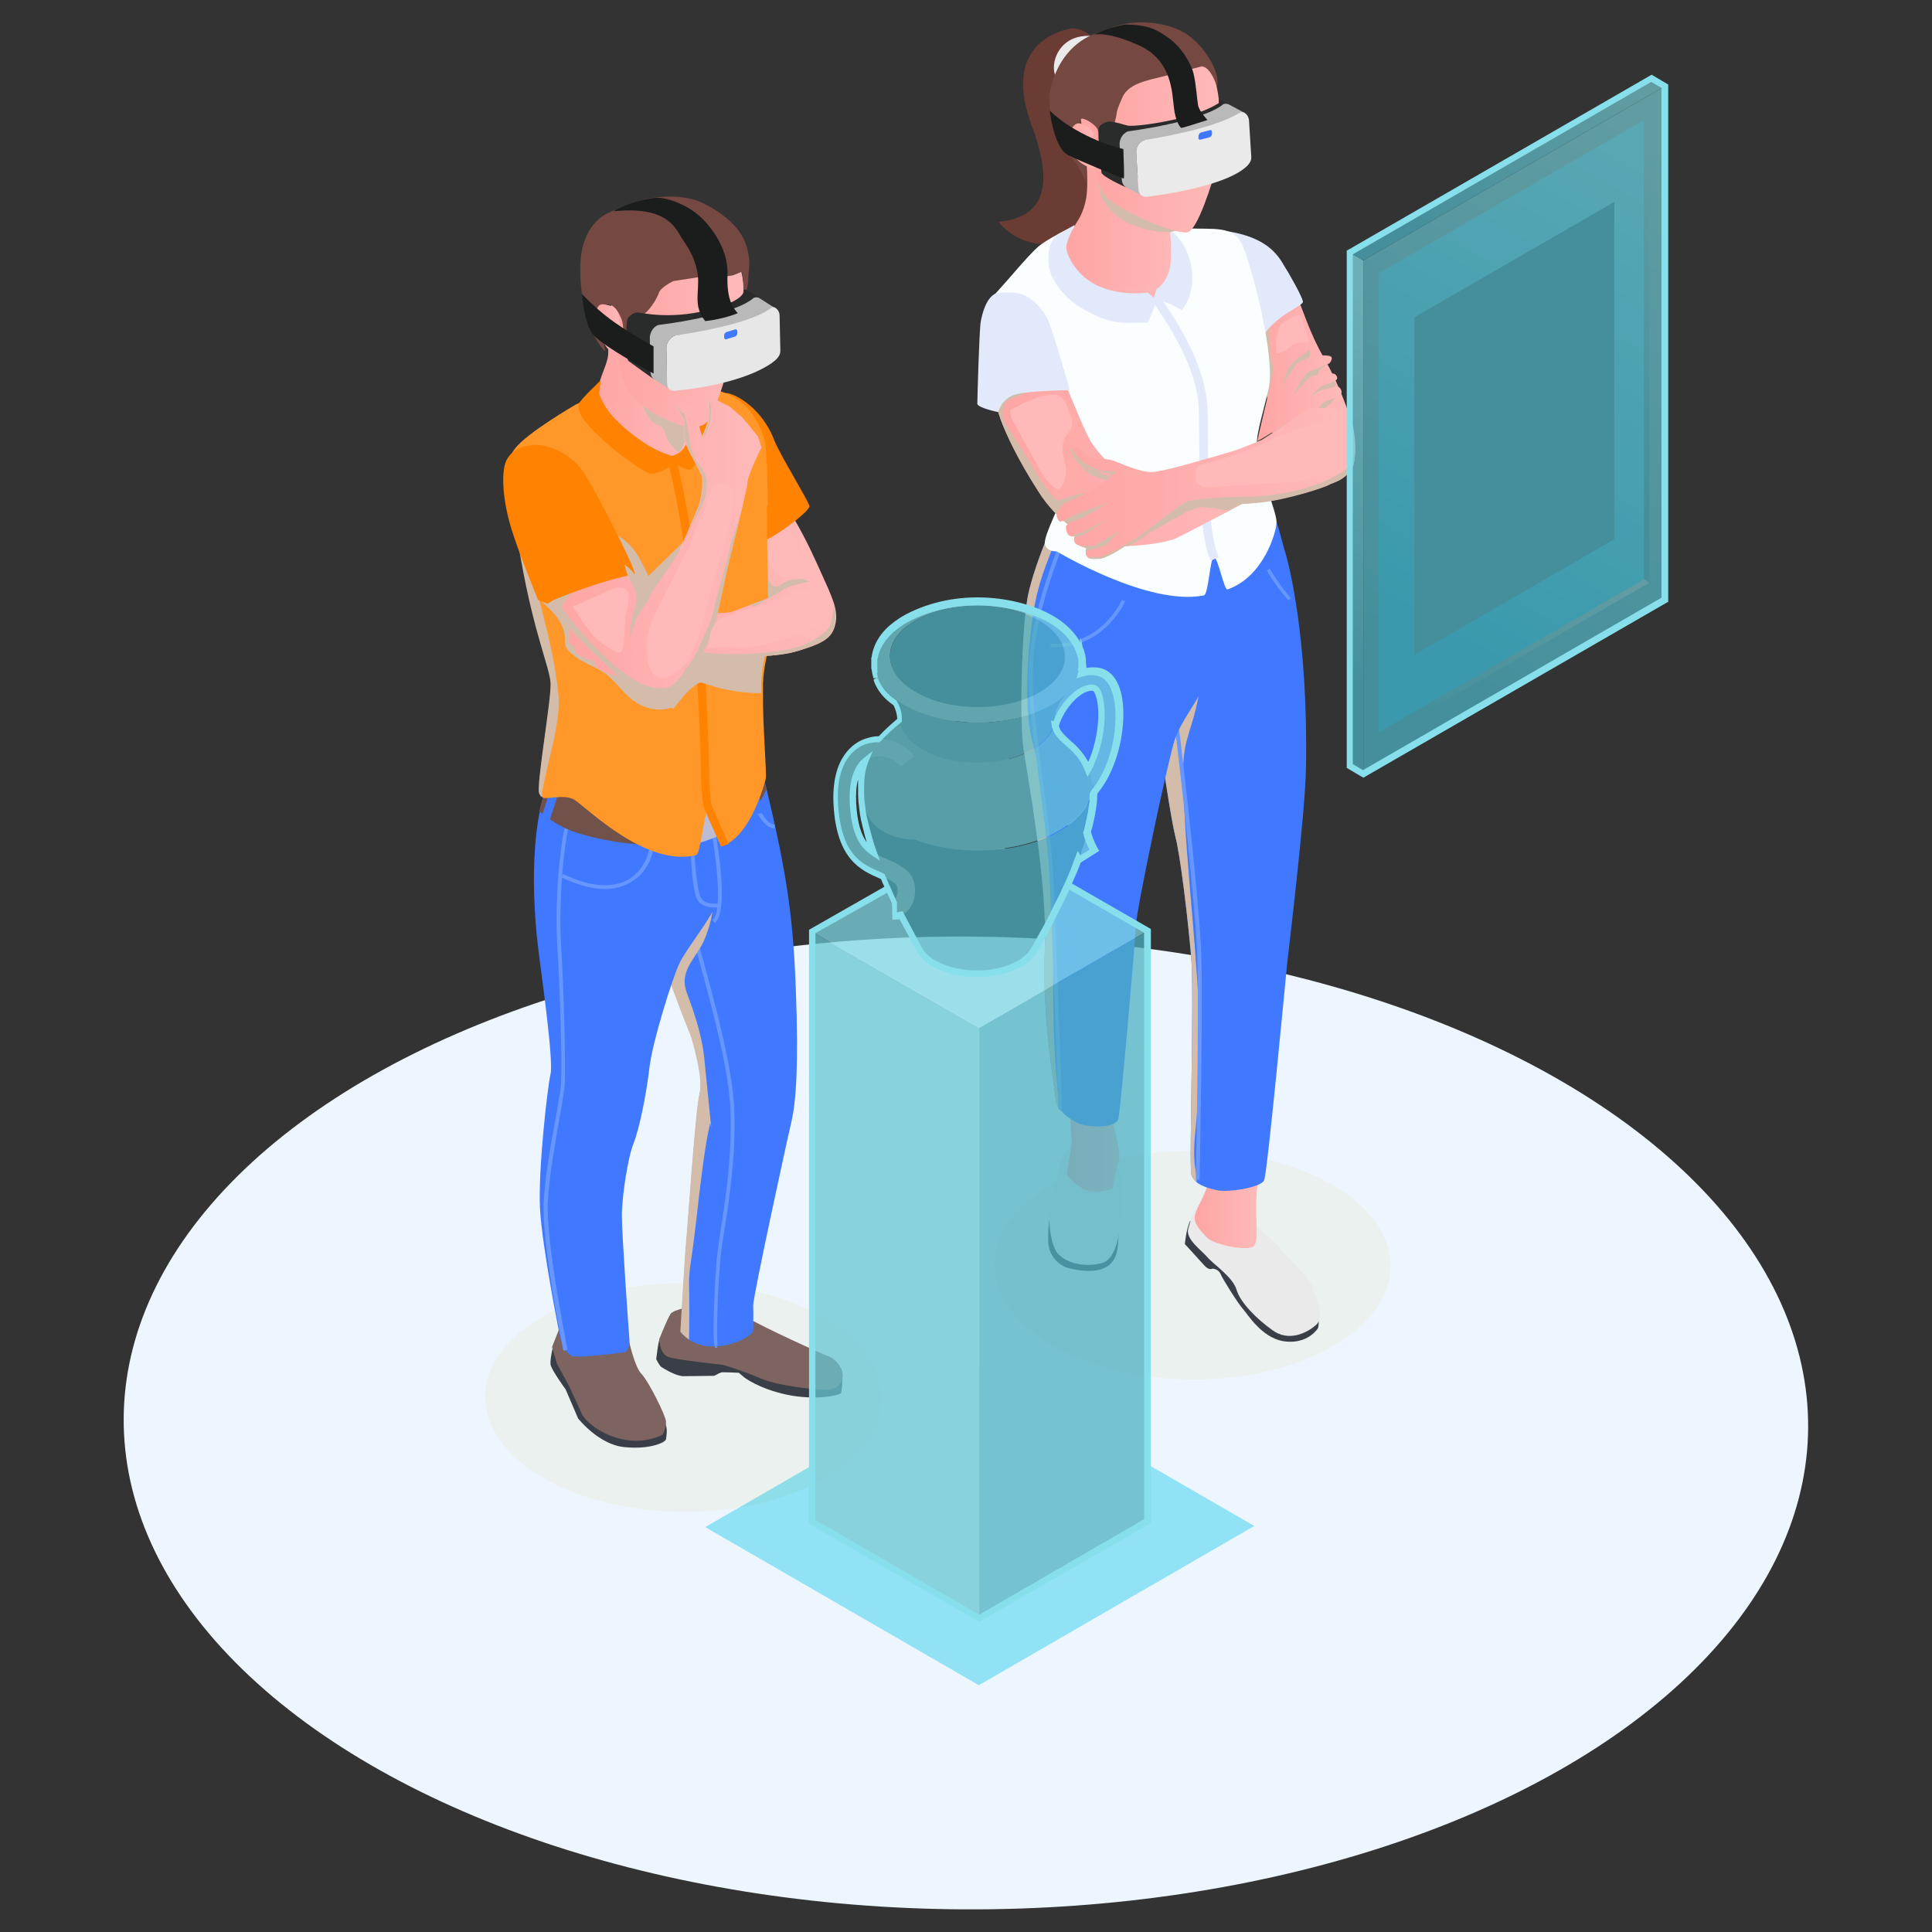 <?xml version="1.0" encoding="utf-8"?>
<!-- Generator: Adobe Illustrator 23.0.5, SVG Export Plug-In . SVG Version: 6.00 Build 0)  -->
<svg version="1.1" id="Layer_1" xmlns="http://www.w3.org/2000/svg" xmlns:xlink="http://www.w3.org/1999/xlink" x="0px" y="0px"
	 viewBox="0 0 512 512" style="enable-background:new 0 0 512 512;" xml:space="preserve">
<rect x="0" y="0" width="512" height="512" fill="#333333" stroke="none"/>
<style type="text/css">
	.st0{fill:#EDF6FF;}
	.st1{fill:#EAF1EE;}
	.st2{fill:#3A3F47;}
	.st3{fill:#FF8300;}
	.st4{fill:#7D6460;}
	.st5{fill:#4079FF;}
	.st6{fill:#6696FF;}
	.st7{fill:#D4BCAB;}
	.st8{fill:#70524B;}
	.st9{fill:#BDBCD3;}
	.st10{fill:#FF9729;}
	.st11{fill:url(#SVGID_1_);}
	.st12{fill:url(#SVGID_2_);}
	.st13{fill:#754942;}
	.st14{fill:url(#SVGID_3_);}
	.st15{fill:url(#SVGID_4_);}
	.st16{fill:url(#SVGID_5_);}
	.st17{fill:#FEB9B8;}
	.st18{fill:#6B3C34;}
	.st19{fill:#EAEAEA;}
	.st20{fill:url(#SVGID_6_);}
	.st21{fill:#E1E9FA;}
	.st22{fill:url(#SVGID_7_);}
	.st23{fill:url(#SVGID_8_);}
	.st24{fill:#FAFEFF;}
	.st25{fill:url(#SVGID_9_);}
	.st26{fill:url(#SVGID_10_);}
	.st27{fill:url(#SVGID_11_);}
	.st28{fill:url(#SVGID_12_);}
	.st29{fill:url(#SVGID_13_);}
	.st30{fill:url(#SVGID_14_);}
	.st31{fill:url(#SVGID_15_);}
	.st32{fill:#2A2B2B;}
	.st33{fill:#B9B9B9;}
	.st34{fill:#E7E7E7;}
	.st35{fill:#1B1C1C;}
	.st36{opacity:0.74;}
	.st37{fill:url(#SVGID_16_);}
	.st38{fill:url(#SVGID_17_);}
	.st39{fill:url(#SVGID_18_);}
	.st40{fill:url(#SVGID_19_);}
	.st41{fill:url(#SVGID_20_);}
	.st42{fill:url(#SVGID_21_);}
	.st43{fill:#4BB0C1;}
	.st44{opacity:0.53;fill:url(#SVGID_22_);enable-background:new    ;}
	.st45{fill:#65C5D2;}
	.st46{fill:#7DD7E2;}
	.st47{fill:#71CEDA;}
	.st48{fill:#64C4D1;}
	.st49{fill:url(#SVGID_23_);}
	.st50{fill:url(#SVGID_24_);}
	.st51{fill:#59BBCA;}
	.st52{fill:#86DFEB;}
</style>
<g>
	<g>
		<g>
			
				<ellipse transform="matrix(5.422520e-03 -1 1 5.422520e-03 -122.51 631.053)" class="st0" cx="256" cy="377.1" rx="128.9" ry="223.2"/>
		</g>
	</g>
	<g>
		
			<ellipse transform="matrix(5.420648e-03 -1 1 5.420648e-03 -190.202 549.44)" class="st1" cx="181.1" cy="370.3" rx="30.3" ry="52.5"/>
		
			<ellipse transform="matrix(5.420648e-03 -1 1 5.420648e-03 -20.908 649.459)" class="st1" cx="316" cy="335.2" rx="30.3" ry="52.5"/>
		<g>
			<path class="st2" d="M219.8,360.9c2.6,2.1,3.3,0.7,3.4,3.3c0.1,2.6-0.1,4.1-0.3,4.9c-0.2,0.7-6.9,2.1-14.4,0.5
				s-11.3-4.6-11.3-4.6l-1.4-1.2c0,0-4.1-0.2-4.6-0.1s-1.9,0.9-1.9,0.9s-6.2,0.1-8.2,0.1s-5.3-2.1-5.8-2.4s-1.4-2.1-1.4-2.1
				s0.5-4.5,0.9-5.3c0.4-0.9,7.1-3.3,7.1-3.3L219.8,360.9z"/>
			<path class="st2" d="M170.7,368.3c4,4.8,5.4,8.2,5.8,9.5c0.4,1.4,0.1,2.8,0,3.6c-0.1,0.8-4.1,2.8-11,2.1
				c-6.8-0.6-12.3-7.6-12.3-7.6l-3.3-7.7c0,0-3.8-5.2-4-6.6s0.8-5.4,0.8-5.4l2-4.2L170.7,368.3z"/>
			<path class="st3" d="M192.9,104.2c4.4,1.1,9.9,6,12.3,12.5c1.2,3.3,9.1,16.1,9.3,17.4c0.3,1.3-9.7,8.8-12.9,9.4
				c-3.3,0.6-24-40.6-24-40.6L192.9,104.2z"/>
			<path class="st4" d="M197.5,348.9c4.8,2.9,20.1,9.8,22.4,10.7c2.3,1,3.6,3.8,3.4,5.1c-0.1,1.3-0.9,3.6-4.3,3.6
				c-3.4,0-13.1-1.1-17.4-3c-4.3-1.9-10-3.6-10-3.6s-12.3-1.3-14.5-2.1c-2.3-0.8-2.4-4.7-2.4-4.7s2-5.1,3-6.7s10-2.6,10-2.6
				L197.5,348.9z"/>
			<path class="st4" d="M166.7,355.4c0,0,1.5,6.9,3.3,8.7c1.8,1.8,6.4,11,6.5,12.6s-0.9,3.5-0.9,3.5s-4.6,2.6-10.8,1.2
				s-9.9-5.2-10.5-6.5s-3.5-7.6-3.5-7.6l-3.2-5.9l-1.3-4.4l2.1-5.4l12.3,0.4L166.7,355.4z"/>
			<path class="st5" d="M173.3,245.4c0.2,2,1.4,6,2.9,10.4c2.9,8.6,7,18.7,7,18.7s3.4,10.8,2.3,15c-1.1,4.2-3.3,37.1-3.6,39.8
				c-0.3,2.7-1.5,23.7-1.5,23.7s0.7,1,2.3,2.1c1.3,0.8,3.1,1.6,5.5,1.7c5.4,0.4,11.4-2.8,11.4-4.3s0.1-4.4,0-6.5s9-44,10.2-49
				c1.1-5,1.9-14.1,1.1-35c-0.8-20.9-2.7-32.3-9.2-58.9l-7.4-4c0,0-21.3,5.9-23,8.2C169.5,209.4,172.6,239.4,173.3,245.4z"/>
			<g>
				<path class="st6" d="M189.6,357.2c-1.2-0.5,0.1-20.6,0.3-23.2c0.2-1.9,0.6-4.5,1-7.5c1.3-8.3,3.1-19.8,2.7-31.9
					c-0.4-11-4.6-26.4-8.3-40c-1.9-6.8-3.6-13.2-4.7-18.5l1-0.2c1.1,5.2,2.9,11.6,4.7,18.4c3.7,13.6,7.9,29,8.3,40.2
					c0.4,12.2-1.4,23.7-2.7,32c-0.5,3-0.9,5.5-1,7.5c-0.8,8.3-1.1,21.5-0.7,22.5l-0.4,0.2l0.4,0.4L189.6,357.2z"/>
			</g>
			<path class="st7" d="M181.8,329.2c-0.3,2.7-1.5,23.7-1.5,23.7s0.7,1,2.3,2.1c0.1-5,0.1-10,0-15c0-3.8,0.9-7.8,1.3-11.6
				c0.5-4,1-8,1.4-11.9c0.8-6.3,1.5-12.7,2.9-18.9l0.3,1.4c-0.6-6-1.2-12-1.8-18c-0.5-5.5-2.1-10.8-4-16c-0.7-1.9-1.5-3.8-1.2-5.8
				c0.5-3.7,3.4-6.3,4.9-9.6c1.8-4,2.9-8.3,2.5-12.7c-0.2-1.7-0.8-2.5-2.2-3c-0.4-0.2-4.5-2-4.5-2c-3.4,5.2-5.3,11.5-5.2,17.9
				c0,1.8,0.2,3.7-0.5,5.4c-0.1,0.3-0.2,0.5-0.4,0.8c2.9,8.6,7,18.7,7,18.7s3.4,10.8,2.3,15C184.3,293.6,182.1,326.6,181.8,329.2z"
				/>
			<path class="st5" d="M188.7,209.8c0,9.2,2.1,27.2,0.6,30.8s-7.4,10.9-9.2,14.6s-7.2,20.8-8,27.8s-2.7,16.3-4.2,20
				s-3.1,14.1-3.1,19.2s1.8,30.3,2,32.7c0.2,2.4-1,3.4-1,3.4s-12.3,1.8-14.3,1s-3.1-5.1-3.1-5.1s-4.8-23.8-5.3-34.1s2-32,2.8-35.5
				s-2.2-24.8-3.2-32.7c-1-7.9-3.3-32.1,3.4-46.8C152.7,190.4,188.7,209.8,188.7,209.8z"/>
			<g>
				<path class="st6" d="M189.4,244.6l-0.6-0.8c2.9-2.1,0.8-17.5-0.2-23.2l1-0.2C190,222.6,193.3,241.7,189.4,244.6z"/>
			</g>
			<g>
				<path class="st6" d="M189.3,240.5c-1.5,0-3.8-0.4-4.7-2.5c-1-2.5-1.3-7.5-1.7-13.4c-0.1-1.3-0.2-2.6-0.3-4l1-0.1
					c0.1,1.4,0.2,2.7,0.3,4c0.4,5.8,0.8,10.8,1.7,13.1c1,2.5,5,1.8,5.1,1.8l0.2,1C190.7,240.4,190.1,240.5,189.3,240.5z"/>
			</g>
			<g>
				<path class="st6" d="M160.3,235.6c-3,0-6.8-0.8-11.5-3.1l0.4-0.9c7,3.4,13,3.9,17.3,1.5c4.1-2.4,5.5-6.8,5.7-9.1l1,0.1
					c-0.2,3.3-2.2,7.6-6.2,9.8C165.4,234.8,163.2,235.6,160.3,235.6z"/>
			</g>
			<g>
				<path class="st6" d="M149.3,358c-0.2-1.2-5.9-29.1-5.2-39.7c0.4-7,2-15.8,3.2-22.2c0.6-3.6,1.1-6.4,1.3-8
					c0.5-4.7-0.2-26.5-0.9-37.3c-0.7-11.4,0.5-27.2,2.7-34.6l0.9,0.3c-2.1,7.2-3.3,23.2-2.6,34.2c0.7,10.8,1.3,32.7,0.9,37.4
					c-0.2,1.7-0.7,4.5-1.3,8c-1.1,6.4-2.7,15.1-3.1,22.1c-0.7,10.5,5.2,39.2,5.2,39.5L149.3,358z"/>
			</g>
			<g>
				<path class="st6" d="M205.2,219.5c-2.8,0-5.2-5-5.7-6.8l0.9-0.3c0.6,1.9,2.8,6.1,4.8,6.1h0.1l0.1,1
					C205.4,219.5,205.3,219.5,205.2,219.5z"/>
			</g>
			<path class="st8" d="M203.1,209.2c-1.7,3.9-5.5,10.6-18.1,13.7c-12.7,3.1-30.9-1-36-3.8s-6.1-4.2-6.1-4.2l2.3-8
				c0,0,13.5,10.7,34,9.7c12.6-2.2,18.9-8.5,18.9-8.5l3.5-5L203.1,209.2z"/>
			<g>
				
					<rect x="140.9" y="211.3" transform="matrix(0.305 -0.952 0.952 0.305 -100.8 286.813)" class="st5" width="10.5" height="2.3"/>
			</g>
			<g>
				
					<rect x="170.5" y="219.3" transform="matrix(0.102 -0.995 0.995 0.102 -61.262 373.016)" class="st5" width="11.2" height="2.3"/>
			</g>
			<g>
				
					<rect x="198.7" y="205.7" transform="matrix(0.985 -0.175 0.175 0.985 -33.751 38.177)" class="st5" width="2.3" height="10"/>
			</g>
			<path class="st9" d="M192.1,210.7c0,1,0.9,7.9,0.5,9.3c-0.4,1.4-9,4.1-10,4s-1-8.4-0.7-9.1C182.2,214.2,192.1,210.7,192.1,210.7z
				"/>
			<path class="st10" d="M135,128.9c0.5,4.5,1.8,10.8,3.4,19.9c3.2,18.9,7.3,27.9,7.6,32.1c0.3,4.2-3.9,27.4-3,29.4
				c0.2,0.4,0.4,0.7,0.6,0.9c0.8,1,5.9-1,8.7,0.8c3.4,2.2,19,17.9,32.2,14.6c1.2-0.3,2.3-12.7,3.4-13c1.7-0.6,3.2,10.9,4.5,10.2
				c6.7-3.3,10-15.5,10.5-17.2c0.4-1.3-0.8-14-0.7-22.8c0-1,0-1.9,0-2.7c0.2-4.7,1.1-6.6,1.3-9.7c0.2-2.6,0.3-5.3,0.3-8.1
				c0.1-6.7-0.2-13.4-0.3-17.2c-0.1-5.4,0.2-27-1-29.9c-1.1-3-3.3-10.6-13.3-13c-3.3-0.8-9.9,1.9-14.5,1.2
				c-4.6-0.7-16.6-0.1-22.1,2.8c0,0-13.3,7.7-16.2,11.8C134.6,121.2,134.4,124,135,128.9z"/>
			<g>
				<path class="st3" d="M191.1,224.4c-0.1-0.3-3.5-7.7-4.5-10.3c-0.6-1.6-0.7-5.2-0.9-11.7c-0.1-5.1-0.3-12.2-0.9-20.9
					c-1.5-25.1-4-44.2-7.6-58.4l2.2-0.6c3.6,14.3,6.1,33.6,7.6,58.9c0.5,8.7,0.7,15.8,0.9,21c0.1,5.7,0.3,9.7,0.7,11
					c1,2.5,4.4,10.1,4.5,10.2L191.1,224.4z"/>
			</g>
			<path class="st7" d="M145.9,180.9c0.3,4.2-3.9,27.4-3,29.4c0.2,0.4,0.4,0.7,0.6,0.9c1-7.8,5.2-19.1,4.5-26.9
				c-0.8-8.7-3-17.2-5.2-25.7c3.1,3.2,6.7,5.7,6.9,10.5c0,0.7,0,1.4,0.2,2c0.3,1,1.1,1.8,1.9,2.4c2.9,2.5,7,3.4,9.6,5.8
				c2.9,2.6,4.7,5.7,8.3,7.5c2.4,1.2,5.3,1.7,7.9,0.8c0.3-0.1,0.8,0.1,0.8,0.3c1.8-2.2,3.4-4.5,5.7-6.2c1.6-1.1,1.4-0.9,3.4-0.3
				c1.6,0.5,3.2,1,4.9,1.3c3.1,0.7,6.2,1,9.3,1c0-1,0-1.9,0-2.7c0.2-4.7,1.1-6.6,1.3-9.7c0.2-2.6,0.3-5.3,0.3-8.1
				c-1.6,2.8-4.3,4.9-7.4,5.5c-2.6,0.5-5.2,0.1-7.8-0.3c-1.2-0.2-2.3-0.4-3.5-0.8c0.7-0.7,1.4-1.5,2.1-2.3c1.3-1.5,2.5-3,3-4.8
				c0.6-2.1,0.3-4.3,0.4-6.4c0.1-2.9,0.9-5.7,1.1-8.6c0.4-4.8-0.8-9-2.1-13.5c-1.1,2.2-1.8,4.6-3.4,6.5c-1.7,2-3.4,3.9-5.3,5.8
				c-2.6,2.5-5.2,5.1-7.8,7.6c-0.3,0.3-0.5,0.5-0.8,0.7c-1.7-3.6-3.4-7.3-6.5-9.6c-1.6-1.2-3.4-1.9-5.2-2.7
				c-5.4-2.3-10.2-5.6-15.5-8.3c-2.1-1.1-6.7-3.8-9.9-3.4c0.5,4.5,1.8,10.8,3.4,19.9C141.5,167.7,145.6,176.8,145.9,180.9z"/>
			
				<linearGradient id="SVGID_1_" gradientUnits="userSpaceOnUse" x1="2816.513" y1="413.112" x2="2844.214" y2="413.112" gradientTransform="matrix(-1 0 0 -1 3001.073 512)">
				<stop  offset="4.947920e-02" style="stop-color:#FEB9B8"/>
				<stop  offset="0.992" style="stop-color:#FEA5A4"/>
			</linearGradient>
			<path class="st11" d="M156.9,105.7c0,0,1.3-2.3,2.2-5.1c0.9-2.8,2.2-5.2,2.1-7.5c-0.1-2.3,0.2-6.3,0.1-7.7
				c-0.1-1.4,1.5-13,6.7-8.8c5.1,4.2,11.9,12,11.9,12s6.6,8.4,4.4,14.6c-2.2,6.3-1.4,12.9-2.9,15.3s-0.5,4.9-8.1,2.8
				s-10.9-7.6-10.9-7.6L156.9,105.7z"/>
			<path class="st7" d="M170.8,108.6c0.6,1.5,1.5,3,2.9,3.8c0.7,0.4,1.6,0.5,2.1,1.2c0.4,0.5,0.5,1.2,0.6,1.8
				c0.4,1.6,1.7,2.9,2.9,4.1c0.1,0.1,0.3,0.3,0.5,0.3c0.3,0,0.5-0.3,0.7-0.6c1.7-3.3,2.7-6.9,3-10.6c0.1-1.1,0.1-2.2-0.3-3.2
				c-0.4-1-1.1-1.9-1.9-2.6c-2.7-2.5-6.7-3.6-10.3-2.9c-0.7,0.1-1.4,0.4-1.9,0.9C167.6,102.4,170.1,107,170.8,108.6z"/>
			<path class="st3" d="M153.9,109.9c2.9,5.5,15.6,14.7,18.1,15.5s6.5-2.6,6.5-2.6s3.5,1.9,4.5,1.6c0.9-0.3,3.4-5.2,4.1-6.7
				c0.7-1.5,0.7-6.5,0-9.2s-3.7-4.1-3.7-4.1s2,14.8-5.3,16.4c-7.1-1.8-14.7-9-16.6-11.5c-1.9-2.5-2.7-4.9-2.7-4.9l0.4-3.6
				c0,0-5.4,5.1-5.8,6.2C153,108.1,153.9,109.9,153.9,109.9z"/>
			
				<linearGradient id="SVGID_2_" gradientUnits="userSpaceOnUse" x1="2803.97" y1="423.358" x2="2837.789" y2="423.358" gradientTransform="matrix(-1 0 0 -1 3001.073 512)">
				<stop  offset="4.947920e-02" style="stop-color:#FEB9B8"/>
				<stop  offset="0.992" style="stop-color:#FEA5A4"/>
			</linearGradient>
			<path class="st12" d="M163.3,89.8c1,8.3,1.4,12,4.9,15.8s11.7,7.5,14.6,7.6c2.9,0.1,4.2-0.8,5-1.8s2.8-5.6,5.6-15.5
				s3.3-13.9,3.6-18.6s-1.9-9.2-2.1-9.9c-0.2-0.7-15.2-4-19.5-3.2s-10,5.1-10,5.1S162.9,86.2,163.3,89.8z"/>
			<path class="st13" d="M165.5,89.5l2.8,1.4c0,0,0.4-5.8,2.5-7.7c2.1-1.9,3.4-4.4,3.9-5.8c0.5-1.3,3.7-2.9,3.7-2.9l8.4-1.3
				c0,0,6,0.4,7.9-0.4s1.9-0.8,1.9-0.8s0.7,3.1,0.4,6.1c-0.3,2.9-0.3,3.2-0.3,3.2s1.7-5.5,1.6-7.4c-0.1-1.9,1.1-4.4-0.8-9.6
				c-1.9-5.1-7.8-9-12.2-10.9c-4.5-1.9-13.7-2.1-20.9,1.9c-8.5,1.9-10.4,9.5-10.6,14.7c-0.2,5.1,0.6,9.7,1.5,13.5s3.9,8.9,5.1,9.6
				c-0.6-4.5-1.9-8.5-1.9-8.5s0.8-4.3,2.9-3.9c2.1,0.3,3.5,4.1,3.6,4.9S165.5,89.5,165.5,89.5z"/>
			
				<linearGradient id="SVGID_3_" gradientUnits="userSpaceOnUse" x1="2836.662" y1="425.094" x2="2843.21" y2="425.094" gradientTransform="matrix(-1 0 0 -1 3001.073 512)">
				<stop  offset="4.947920e-02" style="stop-color:#FEB9B8"/>
				<stop  offset="0.992" style="stop-color:#FEA5A4"/>
			</linearGradient>
			<path class="st14" d="M162.1,93.1c-1-0.3-1.5-1.3-2-2.1c-0.7-0.9-1-2.2-1.4-3.3c-0.4-1.3-0.8-2.7-0.8-4.1c0-0.8,0.1-1.5,0.5-2.2
				c0.6-1,1.5-0.8,2.4-0.6c1,0.2,1.9,0.4,2.6,1.4c0.2,0.4,0.4,0.8,0.5,1.3c0.3,1.4,0.3,2.8,0.5,4.2c0.1,0.8,0.1,1.7,0,2.4
				C164.3,91.5,163.9,93.6,162.1,93.1z"/>
			
				<linearGradient id="SVGID_4_" gradientUnits="userSpaceOnUse" x1="1999.246" y1="486.4" x2="2070.204" y2="486.4" gradientTransform="matrix(-0.984 0.18 -0.18 -0.984 2273.51 269.295)">
				<stop  offset="4.947920e-02" style="stop-color:#FEB9B8"/>
				<stop  offset="0.992" style="stop-color:#FEA5A4"/>
			</linearGradient>
			<path class="st15" d="M150.8,170.3l1.4,1.1c0,0,0.4,1.7,1,2.1c0.6,0.5,4.4,1.8,4.4,1.8l0.3,1.5c0,0,2.7,1.6,4.1,2
				c1.4,0.4,3.1-0.2,5.3-0.4s6.3-2.4,8-2.6c0.3,0,0.8-0.1,1.5-0.3c2.8-0.6,8.2-1.8,13.9-1.6c7,0.2,15.3,0.3,20.8-1.4
				s8.7-2.9,9.7-6.4c0.6-2,0.5-3.7-0.1-5.9c-0.5-1.6-1.3-3.6-2.5-6.2c-2.3-5.1-4.7-10.7-8.4-16.9c-0.8-1.3-1.6-2.6-2.5-3.9l-6.4,2.9
				L199,144l1.5,7.4l3.3,7c0,0-2.3,0.9-4.7,1.8c-2.7,1-5.5,2.1-5.8,2.1s-3.6,0.3-6.8,0.4c-1.1,0-2.3,0.1-3.3,0.1
				c-1.1,0-2.1,0-2.7-0.1c-2.9-0.4-28.8-2.8-28.8-2.8l-0.8,5.8L150.8,170.3z"/>
			<path class="st7" d="M176.6,175.5c2.8-0.6,8.2-1.8,13.9-1.6c7,0.2,15.3,0.3,20.8-1.4s8.7-2.9,9.7-6.4c0.6-2,0.5-3.7-0.1-5.9
				c0,0.5-0.1,1-0.1,1.4c-0.2,1.5-0.3,3.1-1,4.4c-0.8,1.7-2.1,2.1-3.5,3.1c-0.9,0.7-1.9,1.2-2.9,1.6c-5.6,2.6-21.9,3.4-28.4,1.9
				c1.1-3.2,1.6-6.6,1.5-9.9c0-0.9-0.1-1.8-0.2-2.7c-1.1,0-1.8,1-2.4,1.9c-0.2,0.3-0.4,0.6-0.6,0.9c-1.6,2.4-3.3,4.8-4.9,7.3
				c-0.6,0.9-1.3,1.9-1.6,3C176.5,173.9,176.5,174.7,176.6,175.5z"/>
			
				<linearGradient id="SVGID_5_" gradientUnits="userSpaceOnUse" x1="2799.09" y1="367.038" x2="2856.573" y2="367.038" gradientTransform="matrix(-1 0 0 -1 3001.073 512)">
				<stop  offset="4.947920e-02" style="stop-color:#FEB9B8"/>
				<stop  offset="0.992" style="stop-color:#FEA5A4"/>
			</linearGradient>
			<path class="st16" d="M144.5,157.1c0,0,1.8,2.8,4.9,7.3c3.1,4.6,11.4,11.8,13.8,14.2c2.4,2.4,10.8,6.5,13.3,5.8
				c2.6-0.7,7-6,10.2-12.2c3.2-6.1,4.4-14.2,5.7-20c0.9-4,3.2-13,4.6-18.9c0-0.1,0-0.1,0-0.2c0.6-2.6,1.1-4.6,1.1-5.3
				c0.2-2.3,3.7-9.2,3.7-9.2l-0.9-2.9l-2.6-3.2l-1.7-2l-3.3-2.8l-4-2c0,0-1.5-0.5-1.6-0.1c0,0,0,0.1,0,0.2c-0.1,0.8,0,3.4,0,3.4
				l-0.1,2.5l-1.5,3.9l-0.3-0.9l0,0l-0.7-2.5c0,0-0.6-3.3-1.4-4.2c-0.8-0.9-3.1-1.8-3.1-1.8s-1.7,0.3-1.6,1c0,0.1,0,0.2,0.1,0.4
				c0.5,1.2,2.1,3.8,2.1,3.8v5c0,0,1.2,3,1.9,4.2s2.9,5.5,2.9,5.5s0.7,5-1.6,9.7c0,0-1.1,2.6-2.3,5.4c-0.8,1.8-1.6,3.7-2.3,5.1
				c-1.1,2.4-4.9,7.6-7,10.5c-0.9,1.2-1.6,2.1-1.6,2.1s-1.8-5.2-4-7.7c-0.4-0.4-1-0.9-1.8-1.5c-3.6-2.8-10.6-6.7-10.6-6.7l-2.5,3.4
				L144.5,157.1z"/>
			<path class="st7" d="M144.5,157.1c0,0,1.8,2.8,4.9,7.3c3.1,4.6,11.4,11.8,13.8,14.2c2.4,2.4,10.8,6.5,13.3,5.8
				c2.6-0.7,7-6,10.2-12.2c3.2-6.1,4.4-14.2,5.7-20c0.9-4,3.2-13,4.6-18.9c-0.5,1.7-0.9,3.3-1.4,5c-0.7,2.3-1.7,4.5-2.2,6.9
				c-0.9,3.9-1.9,7.8-3.1,11.7c-0.9,3.1-1.3,6.2-2.7,9.3c-1.6,3.4-2.8,7.1-5.1,10.1c-1.4,1.8-3.3,5.4-5.7,5.9
				c-3.9,0.9-7.9-1.3-11.2-3.7c-1.5-1.1-3-2.3-4.4-3.6c-4.3-3.8-7.9-8.3-11.5-12.7c-0.3-0.3-0.5-0.7-0.6-1.1
				c-0.2-0.8,0.3-1.5,0.8-2.1c2.3-2.7,5.4-4.4,8.6-6c-2-2.2-4-4.4-6-6.6L144.5,157.1z"/>
			<path class="st3" d="M139.7,118.2c5.1-1.5,12.4,2.7,15.2,7.3c2.8,4.5,13.6,25,13.3,26.7c-9.5,1.7-21.7,6.9-21.7,6.9l-1.4,0.9
				l-2.5-1c0,0-5.6-13.5-7.5-20.3s-2.5-14.6-0.5-17.4C136.6,118.4,139.7,118.2,139.7,118.2z"/>
			<path class="st17" d="M213.6,152.5c-0.8,1.7-4.6,0.7-6.2,0.3c-0.5-0.1-1-0.2-1.4-0.5s-0.7-0.8-1-1.3c-0.5-1-1.1-2.1-1.5-3.1
				c-0.3-0.7-0.6-1.5-0.5-2.3c0.1-1.2,1.1-2,1.9-2.8c0.9-0.8,1.8-1.6,3-1.9c0.3-0.1,0.7-0.1,0.9,0c1.2,0.7,1.9,4,2.5,5.2
				c0.9,1.7,2.6,3.8,2.5,5.8C213.7,152.1,213.6,152.3,213.6,152.5z"/>
			<path class="st17" d="M171.3,171.3c-0.2-4.8,2.6-9,4.6-13.2c2.1-4.3,4.3-8.6,6.5-12.7c1-1.9,1.4-4,2.3-5.9
				c0.8-1.9,1.8-3.7,2.4-5.6c0.5-1.6,0.8-3.3,1.9-4.6c2.4-2.7,5.5-0.3,5.3,2.7c-0.8,10.3-5.4,19.8-7.2,29.9c-0.8,4.4-3,9-4.5,13.2
				c0.1,0,0.1-0.2,0-0.2s-0.2,0.1-0.3,0.2c-1,1.6-2.6,2.7-4.2,3.6c-0.6,0.3-1.7,1.2-2.4,1.1C171.6,179.5,171.5,174.1,171.3,171.3z"
				/>
			<path class="st17" d="M166.1,161.7c-0.8,3.3-0.3,6.8-1.1,10.2c-0.1,0.4-0.3,0.9-0.7,1c-0.2,0.1-0.5,0-0.7-0.1c-2.7-1-5-2.9-6.9-5
				c-1.9-2.2-3.4-4.7-4.9-7.1c0.1,0.2,10.1-4.6,11.3-4.9C167.6,155,166.8,158.7,166.1,161.7z"/>
			<path class="st7" d="M171.4,159.7c0.6-1,1.1-2,1.5-3c-0.9,1.2-1.6,2.1-1.6,2.1s-1.8-5.2-4-7.7c-0.4-0.4-1-0.9-1.8-1.5
				c0.3,1.3,0.7,2.7,1.3,3.8c0.1,0.3,0.3,0.5,0.4,0.7c1.2,2.1,1.9,4,1.2,6.4c-0.9,2.7-1.4,5.5-1.6,8.3c1-1.8,1.4-4,2.3-5.8
				C169.9,161.8,170.7,160.8,171.4,159.7z"/>
			<path class="st7" d="M186.4,116c2-3,2.5-6.8,1.6-10.2c-0.1,0.8,0,3.4,0,3.4l-0.1,2.5l-1.5,3.9l-0.3-0.9
				C186.1,115.1,186.2,115.5,186.4,116z"/>
			<path class="st7" d="M179.3,107.5c0.5,1.2,2.1,3.8,2.1,3.8v5c0,0,1.2,3,1.9,4.2s2.9,5.5,2.9,5.5s0.7,5-1.6,9.7
				c0,0-1.1,2.6-2.3,5.4c0.9-1.8,1.9-3.6,2.9-5.3c1.4-2.6,2.3-5.4,2.1-8.3c-0.1-2-1.5-3.6-2.6-5.2c-1.2-2-1.7-3.7-2-6
				c-0.3-2.4-0.7-4.7-1.4-6.9c-0.1,0.1-0.3,0.1-0.4,0c-0.5-0.3-0.8-0.9-1.1-1.4C179.6,107.8,179.5,107.6,179.3,107.5z"/>
			<path class="st17" d="M187.4,172c0.1,0,0.8-3.4,0.8-3.8c0.3-1.5,0.9-2.6,2-3.7c0.7-0.7,1.6-0.9,2.6-1.3c3.3-1.4,6.9-1.9,10.3-3.2
				c1.6-0.6,3.1-1.2,4.6-1.9c2.5-1.2,4.1-2,7-1.5c3.1,0.6,5.8,2.6,4.2,6c-1.5,3.2-5.1,4.7-8.4,5.9c-3.3,1.1-6.7,2-10.1,2.8
				C196,172.1,191.6,170.9,187.4,172z"/>
			<path class="st7" d="M203.6,153.5c-1.1-2.2-5-9.1-2-11c2.4-1.5,4.7-3,7.1-4.5c0.4-0.3,0.9-0.6,1.4-0.8c-0.8-1.3-1.6-2.6-2.5-3.9
				l-6.4,2.9l-2.3,7.9l1.5,7.4l3.3,7c0,0-2.3,0.9-4.7,1.8c0.1,0.2,0.3,0.3,0.5,0.4c0.3,0.1,0.7-0.1,0.9-0.2c2.4-1.4,4.8-2.7,7.1-4.2
				c2-1.3,4.8-1.6,7.1-2.2c-2.1-1-4.7-0.8-6.8,0.3c-0.8,0.5-1.7,1.2-2.7,1C204.5,155.1,204,154.2,203.6,153.5z"/>
		</g>
		<g>
			<path class="st18" d="M295.4,25c3.9-6.7-6.2-18.6-11.9-17.4c-7.9,1.7-16.5,8.3-10.2,25.3c5.2,14,5.2,24.5-8.7,25.9
				c9.5,11.3,26.4,4.5,27.1-4.6c0.6-9-2.8-19.4-0.1-20.4C294.2,32.8,295.4,25,295.4,25z"/>
			<path class="st19" d="M280.8,21.3c-3.1-1.5-1.8-11.8,7.6-11.8S280.8,21.3,280.8,21.3z"/>
			<path class="st2" d="M315.4,323.5c-1.1,2.5-1.4,6.2-1.4,6.2s3.8,4.1,5.1,5.6c1.3,1.5,2.2,0.9,2.2,0.9s1.6,0,2.2,1.5
				c0.6,1.4,4.7,7.9,5.9,9.2c1.2,1.3,4.8,7.4,10.5,8.5c5.8,1,8.7-2.4,9.3-3.3c0.6-0.9,0.2-6-1.3-8.7c-1.5-2.8-1.5-2.8-1.5-2.8
				L315.4,323.5z"/>
			<path class="st2" d="M296.7,321.9c-0.5,7.2,0.1,10.9-2.7,13.3c-2.9,2.4-7.9,1.6-10.7,0.9c-2.9-0.7-5.3-3.5-5.5-6.7
				s0.5-8.5,0.7-9.3C278.5,319.3,296.7,321.9,296.7,321.9z"/>
			
				<linearGradient id="SVGID_6_" gradientUnits="userSpaceOnUse" x1="2642.767" y1="416.9" x2="2670.688" y2="416.9" gradientTransform="matrix(-1 0 0 -1 3001.073 512)">
				<stop  offset="4.947920e-02" style="stop-color:#FEB9B8"/>
				<stop  offset="0.992" style="stop-color:#FEA5A4"/>
			</linearGradient>
			<path class="st20" d="M330.4,80.6c-0.1,1.7,0.3,3.9,0.7,6.1c1.1,5.3,3.2,11.1,3.7,13.2c0.8,3,2.3,14.7,2.3,14.7l5.8,1.6l4.8,1.4
				c0,0,10.9-3.4,10.6-5s-2.9-9.8-7.3-17.5s-5.4-12.6-8.3-18.9l-9.2-3.6C333.6,72.6,330.6,74.8,330.4,80.6z"/>
			<path class="st7" d="M339.8,101c1.4-2.8,2.1-7.8,5.9-8.5c0.5-0.1,1-0.1,1.3,0.3c0.5,0.5,0.1,1.6-0.1,2.2c1.3,0.1,2.7,0,4,0.2
				c0.4,0.1,0.8,0.2,1,0.5c0.3,0.6-0.4,1.2-1,1.5c-0.9,0.5-1.8,1.3-1.7,2.4c0.7,0.2,1.4,0.3,2.2,0.5c0.8,0.2,1.7,0.4,2.2,1
				s0.5,1.8-0.3,2.1c0.7,0.3,0.9,1.2,0.6,2c-0.3,0.7-0.8,1.2-1.4,1.8c-1.3,1.2-2.6,2.4-3.9,3.6c-1.2,1.1-2.7,2.3-4.3,1.7
				c-0.6-0.2-1-0.6-1.4-1c-1.7-1.7-3-3.9-3.7-6.3c-0.2-0.6-0.3-1.2-0.2-1.7C339,102.4,339.4,101.7,339.8,101z"/>
			<path class="st7" d="M331.2,86.7c1.1,5.3,3.2,11.1,3.7,13.2c0.8,3,2.3,14.7,2.3,14.7l5.8,1.6c0.7-2.1,0.5-4.7-0.3-6.8
				c-1.1-3-3-5.7-4.2-8.6c-0.8-1.9-1.3-3.8-1.6-5.8c-0.6-3.5-0.6-7.3-0.4-10.9c0-1,0.5-2.2-0.1-3c-1-1.4-2.6-0.4-3.3,0.6
				C332,83.2,331.4,84.9,331.2,86.7z"/>
			<path class="st17" d="M344.4,83.6c0.5,0.2,0.7,0.7,0.8,1.2c0.5,1.8,1.1,3.6,1.6,5.5c0.1,0.2,0.1,0.4-0.1,0.5
				c-0.1,0.1-0.2,0.1-0.3,0.1c-1.1-0.1-2.3-0.2-3.3,0.3c-0.8,0.3-1.5,1-2.3,1.5c-0.7,0.5-1.6,1-2.5,0.9c-0.5-2,0-5.2,0.9-7.1
				c0.3-0.7,0.8-1,1.5-1.4C341.5,84.6,343.5,83.3,344.4,83.6z"/>
			<path class="st21" d="M325.4,61.3c7.8,1.3,11.8,4.1,14.3,8.1s5.3,9.1,5.6,10.5c0.3,1.3-9.6,4.3-11.9,12.1s-7.5-21.2-8.6-22.7
				C323.7,67.7,325.4,61.3,325.4,61.3z"/>
			<path class="st19" d="M332.1,323.9c2.1,2.5,5.6,4.7,7.5,7.3s8.2,8.1,8.5,10.4s3.2,7.2,0.7,9.5c-2.6,2.3-7.4,4.5-11.6,1.4
				c-4.2-3-8.5-7.3-9.5-10.7c-1-3.4-6.1-6.7-7.7-8.6s-5.9-4.8-5.1-7.6c0.8-2.9,1.5-5.5,3.5-7.1C320.4,316.9,332.1,323.9,332.1,323.9
				z"/>
			<path class="st19" d="M293.9,304.9c2.2,0.7,4,6.5,3.6,10.7s0.1,17.8-5.7,19.2c-5.8,1.4-10.9-0.9-12.2-3.7
				c-1.2-2.8-1.9-6.9-1.3-11c0.6-4.2,1.9-7.5,2.2-10c0.3-2.6,1.7-4.9,2.6-5.6S291.2,304,293.9,304.9z"/>
			
				<linearGradient id="SVGID_7_" gradientUnits="userSpaceOnUse" x1="2667.232" y1="193.414" x2="2684.514" y2="193.414" gradientTransform="matrix(-1 0 0 -1 3001.073 512)">
				<stop  offset="4.947920e-02" style="stop-color:#FEB9B8"/>
				<stop  offset="0.992" style="stop-color:#FEA5A4"/>
			</linearGradient>
			<path class="st22" d="M333.8,311.2c-1.4,5.5-0.7,12.3-0.8,13.7c-0.1,1.3,0.4,3.8-0.7,5.3s-10.5-0.2-12.4-2.2s-3.7-3.8-3.2-6
				s3.1-6,3.4-8.6c0.3-2.7,0.9-7,0.9-7L333.8,311.2z"/>
			<path class="st5" d="M306.3,189.5c1.7,11.8,4,27.5,5.2,32.3c1.3,4.8,3.3,21.6,4.2,32.1c0.8,10.6-0.6,54.5,0,57.2
				c0.2,0.9,0.7,1.6,1.4,2.2c1.4,1.1,3.5,1.7,5.3,2.1c2.6,0.7,11.7-0.6,12.6-2.6c0.9-2.1,5.7-53.4,6.1-57.3c0.4-3.9,4.8-39.8,5-52.1
				c0.6-34.4-4.6-54-5.4-56.7c-0.9-2.6-1.9-8.5-4.5-13.2c0,0-22.9,3-26,6.7c-1.7,2.1-3.3,13.4-4,25
				C305.6,174.6,305.5,184.2,306.3,189.5z"/>
			<path class="st7" d="M306.3,189.5c1.7,11.8,4,27.5,5.2,32.3c1.3,4.8,3.3,21.6,4.2,32.1c0.8,10.6-0.6,54.5,0,57.2
				c0.2,0.9,0.7,1.6,1.4,2.2c0-1.2-0.1-2.3-0.3-3.4c-0.8-4.8,0-9.6,0.4-14.5c0.5-6.7,1-13.3,0.8-20c-0.5-22.2-3.6-44.3-4.4-66.6
				c-0.1-3.4-0.2-6.9,0.4-10.2c0.5-3,1.6-5.9,2.4-8.8c1.6-5.8,2.4-11.9,2.1-17.9c-0.1-3.1-2.1-6.2-5.1-7.3c-2.4-0.9-5.3-0.7-7.5,0.8
				C305.6,174.6,305.5,184.2,306.3,189.5z"/>
			<g>
				<path class="st6" d="M317.9,312.6h-1c0-0.5,1-47.8,0.3-61.3c-0.7-13.2-3.9-42.9-6.5-64.2l1-0.1c2.7,21.3,5.9,51.1,6.6,64.3
					C318.9,264.7,317.9,312.1,317.9,312.6z"/>
			</g>
			
				<linearGradient id="SVGID_8_" gradientUnits="userSpaceOnUse" x1="2704.405" y1="208.959" x2="2718.256" y2="208.959" gradientTransform="matrix(-1 0 0 -1 3001.073 512)">
				<stop  offset="4.947920e-02" style="stop-color:#FEB9B8"/>
				<stop  offset="0.992" style="stop-color:#FEA5A4"/>
			</linearGradient>
			<path class="st23" d="M295,294.5c-0.4,4.7,2.5,10.5,1.4,13.7c-1.1,3.1-1.5,6.8-1.5,6.8s-4.9,1.8-8,0s-4.1-3.7-4.1-3.7l1.2-8.7
				c0,0-0.6-8.7-0.1-11.6C284.4,288.2,295,294.5,295,294.5z"/>
			<path class="st5" d="M271.2,198.1c1,7,6.5,36.3,5.7,53.5c-0.9,17.2,2.8,38,2.9,40c0.1,0.8,0.5,1.6,1.1,2.4
				c1.1,1.4,2.8,2.7,4.7,3.6c3,1.4,10.3,1.4,10.8-1.2c0.6-2.7,4.4-46.1,4.6-50.9c0.2-4.8,8.6-44.3,10.3-49.4c1.7-5,5.5-9.4,8.2-15
				s3.2-26.6,2-36.2c0,0-29.3-8.2-37.9-10.3c-1.4-0.3-2.3-0.5-2.4-0.5c-0.4,0.4-6.9,14.6-8.8,23.8
				C270.7,167.1,270.2,191.1,271.2,198.1z"/>
			<path class="st7" d="M271.2,198.1c1,7,6.5,36.3,5.7,53.5c-0.9,17.2,2.8,38,2.9,40c0.1,0.8,0.5,1.6,1.1,2.4
				c-2.6-19.7-1.6-40.4-1.7-49.6c-0.1-9.9-2.7-38.2-5.4-47.1c-2.6-8.9-1.5-24.5,0-34.6c1.3-8.8,4.3-15.9,9.8-28.1
				c-1.4-0.3-2.3-0.5-2.4-0.5c-0.4,0.4-6.9,14.6-8.8,23.8C270.7,167.1,270.2,191.1,271.2,198.1z"/>
			<g>
				<path class="st6" d="M280.5,294c0-0.5-1.7-47.5-2.3-60.4c-0.3-7.6-1.6-17.6-2.9-27.3c-0.9-7-1.8-13.6-2.3-19.3
					c-1.2-13,0.1-24.6,10.1-48.8l0.9,0.4c-9.9,24-11.1,35.5-10,48.4c0.5,5.7,1.4,12.3,2.3,19.3c1.3,9.7,2.6,19.7,2.9,27.3
					c0.6,12.9,2.3,60,2.3,60.4H280.5z"/>
			</g>
			<path class="st24" d="M283.5,60.5c4.6-3.1,23.2-0.4,30.6,0c7.5,0.4,13-1,15.3,4.8c2.4,5.8,8.7,29.4,6.8,37.7
				c-1.9,8.3-3.5,12.2-3.1,16.7c0.4,4.6,5.2,15.7,5.2,18.7c0,2.5-3.4,14.5-13,17.8c-0.9,0.3-2.6-8.8-3.6-8.5
				c-1.1,0.3-1.4,9.9-2.7,10.1c-14.8,2.9-39-11.7-39-11.7s-2.7,0.2-3.1-2s5-12.1,5.1-14.3s-2.4-33-7.1-38.4
				c-4.8-5.4-14.3-10-10.9-13.8c3.4-3.7,8.3-9.7,11.1-12.2C278,63,283.5,60.5,283.5,60.5z"/>
			<g>
				<path class="st21" d="M320.9,148.6c-2.9-5.4-3-21.2-3.1-32.7c0-2.8,0-5.2-0.1-7.2c-0.3-10.6-7.1-21.4-12.1-28.6l1.9-1.3
					c5.2,7.5,12.2,18.7,12.5,29.9c0.1,1.9,0.1,4.4,0.1,7.2c0.1,10.7,0.2,26.8,2.9,31.7L320.9,148.6z"/>
			</g>
			
				<linearGradient id="SVGID_9_" gradientUnits="userSpaceOnUse" x1="2688.117" y1="442.355" x2="2720.755" y2="442.355" gradientTransform="matrix(-1 0 0 -1 3001.073 512)">
				<stop  offset="4.947920e-02" style="stop-color:#FEB9B8"/>
				<stop  offset="0.992" style="stop-color:#FEA5A4"/>
			</linearGradient>
			<path class="st25" d="M283.3,62.2c3.8-2.3,8.6-2.6,13-2.2c4.2,0.4,8.4,1.3,12.6,1.6c2.2,0.2,2.1,0.8,2.9,2.6
				c0.8,1.8,1,3.8,1.1,5.7c0.1,1.4,0.1,2.9-0.3,4.2c-0.8,2.9-2.9,4.3-5.6,4.6c-2.8,0.3-5.3,0.9-8.2,0.7c-2.4-0.1-4.8-0.5-7.1-1.2
				c-2.4-0.7-3.9-1.6-5.8-3.1c-1.9-1.6-3.2-3.6-4.7-5.6c-0.3-0.4-0.5-0.7-0.7-1.1C279.7,66.4,281.7,63.1,283.3,62.2z"/>
			
				<linearGradient id="SVGID_10_" gradientUnits="userSpaceOnUse" x1="2686.973" y1="460.901" x2="2718.334" y2="460.901" gradientTransform="matrix(-1 0 0 -1 3001.073 512)">
				<stop  offset="4.947920e-02" style="stop-color:#FEB9B8"/>
				<stop  offset="0.992" style="stop-color:#FEA5A4"/>
			</linearGradient>
			<path class="st26" d="M314.1,52.9c-2.1,5.1-3.8,5-3.6,12.4c0.1,7.4-0.3,8.2-5.6,9.9c-5.3,1.7-10.3,1.4-15.2-1.4
				c-4.9-2.9-6.8-7.7-6.9-9.8c-0.1-2.1,1.4-2.8,2-4.1s2.3-2.9,3.1-7.7c0.7-4.8-0.4-13.9-0.4-13.9s-2.1-9.2-0.6-11.3
				s11.6-0.4,11.6-0.4L314.1,52.9z"/>
			<path class="st21" d="M310.6,61.3c6.6,5.7,6.7,16.4,2.5,20.9c-3.7-2.4-6.5-2.7-6.5-2.7s-2,5.5-2.6,6c-5.2-0.1-8.2,0.9-15.1-2.6
				c-6.9-3.4-10.5-8.8-10.9-12.4c-0.7-5.3,1.1-7.9,3.2-8.9c2.1-1.1,3.6-2,3.6-2s-2,3.9-2.2,5.6c-0.3,1.6,2.3,8.2,9.2,10.9
				c6.3,2.5,12.3,1.4,12.3,1.4l1.7,1.4l0.7-2.3c0,0,2.2-1,3.4-5c0.3-1.2,0.4-2.4,0.4-3.7c0.1-3.2-0.2-6.3-0.2-6.3L310.6,61.3z"/>
			
				<linearGradient id="SVGID_11_" gradientUnits="userSpaceOnUse" x1="2645.678" y1="408.201" x2="2668.205" y2="408.201" gradientTransform="matrix(-1 0 0 -1 3001.073 512)">
				<stop  offset="4.947920e-02" style="stop-color:#FEB9B8"/>
				<stop  offset="0.992" style="stop-color:#FEA5A4"/>
			</linearGradient>
			<path class="st27" d="M349.1,108.9c0.5-1.3,1.4-2.1,1.7-2.3c0.3-0.2,3.5-1.4,3.7-1.4c0.1,0,0.8-0.5,1-1.1s-0.5-1.7-1.2-1.7
				s-4.5,1.1-4.5,1.1l-2.4,1.4l2.8-2.6c0,0,3.3-1,3.9-1.6c0.7-0.5-0.1-1.7-0.8-1.7c-0.7,0-4.8,0.5-4.8,0.5s-1.3,0.4-1.9,1
				c-0.7,0.6-3.9,4.3-3.9,4.3s2.5-4.7,3.2-5.5s1.7-1.1,1.7-1.1l4.7-1.9c0,0,1.5-1.7-0.1-2s-3.8,0-3.8,0s-4.5,1.6-4.8,2.1
				c-0.4,0.5-3.9,5.9-3.9,5.9s1.4-4.2,1.8-4.8c0.4-0.6,2.3-2.5,2.3-2.5s2.6-1.6,3.1-2.5s-0.2-1.6-1-1.8c-0.8-0.1-6.6,3.7-7.6,5.4
				c-1,1.7-1.8,6.7-1.8,6.7s-3.1,12.9-3.3,14.1c1.9-0.9,7.5-4.6,7.5-4.6s5.6-2.9,6.4-3.1S349.1,108.9,349.1,108.9z"/>
			
				<linearGradient id="SVGID_12_" gradientUnits="userSpaceOnUse" x1="2663.347" y1="391.438" x2="2738.109" y2="391.438" gradientTransform="matrix(-1 0 0 -1 3001.073 512)">
				<stop  offset="4.947920e-02" style="stop-color:#FEB9B8"/>
				<stop  offset="0.992" style="stop-color:#FEA5A4"/>
			</linearGradient>
			<path class="st28" d="M265.2,111.2c1.4,3.8,4.5,10.5,9.9,18.9c5.3,8.5,12.4,12,15.2,13.7c1.3,0.8,4.8,1,8.8,0.9
				c4.9-0.2,10.3-1,12.7-2.1c2.1-1,8.1-4.2,13.9-7.2c2.4-1.3,4.9-2.5,6.9-3.6c2.8-1.5,4.9-2.5,5.2-2.7c0.8-0.4-9.5,0.4-17.6,0.7H320
				c-3.2,0.1-6,0.2-7.7,0c-0.2,0-0.4,0-0.7-0.1c-5.9-0.7-14.1-5.1-16-5.9c-2-0.8-4.9-4.4-6.2-6.3c-1.4-1.9-5.4-11.7-7.9-18
				l-12.8-3.1c0,0-3,1-4.6,2.8c-0.3,0.4-0.6,0.8-0.8,1.2C262.3,103,263.9,107.4,265.2,111.2z"/>
			<path class="st17" d="M268.9,108c0.6,0,1.8-0.9,2.4-1.2c0.8-0.4,1.6-0.6,2.4-1c1.4-0.6,2.6-0.9,4.1-1.1c0.7-0.1,1.4-0.2,2-0.1
				c2.2,0.2,3.2,3.5,3.9,5.3c0.4,1.1,0.7,2.4,0.2,3.6c-0.3,0.6-0.7,1.1-1.1,1.6c-0.9,1.2-1.3,2.8-1.2,4.3c0.1,1.5,0.7,2.9,0.9,4.4
				c0.2,1.7-0.2,3.5-1.1,5c-0.2,0.4-0.6,0.8-1,0.8c-0.4,0.1-0.8-0.2-1.1-0.5c-0.7-0.6-1.4-1.3-2-2c-1-1.2-1.8-2.6-2.5-4
				c-2.2-3.9-4.3-7.8-6.5-11.8c-0.5-0.8-0.9-1.9-0.4-2.7C268.2,108.4,268.5,108.2,268.9,108z"/>
			<path class="st7" d="M265.2,111.2c1.4,3.8,4.5,10.5,9.9,18.9c5.3,8.5,12.4,12,15.2,13.7c1.3,0.8,4.8,1,8.8,0.9
				c0.4-0.2,0.7-0.4,1.1-0.6c3.1-1.8,5.9-4.1,9-5.7c1.4-0.7,2.8-1.2,4.1-2.1c1.3-0.8,2.9-1.5,4.5-1.8c1-0.2,2.1,0,3.1,0.1
				c1.5,0.2,3.1,0.5,4.7,0.7c2.4-1.3,4.9-2.5,6.9-3.6c-0.9-0.4-1.8-0.7-2.1-0.8c-3.3-0.8-6.8-1.1-10.2-1.2H320c-0.2,0-0.3,0-0.5,0
				c-2.6-0.1-5.2-0.1-7.8,0c-0.5,0-1.1,0-1.7,0.1c-2.2,0.1-4.3-0.1-6.5-0.3c-2-0.2-2.9-1.4-4.7-2.1c-0.9-0.3-1.9-0.5-2.8-0.7
				c-2.9-0.6-5.6-1.9-7.8-3.8c-1.1-0.9-2.3-2.1-3.7-2.1c1.6,2.3,3.3,4.7,5.9,5.6c1.5,0.6,3.4,0.7,4.2,2.1c-1.9,1.2-4,2-6.2,2.2
				c-0.9,0.1-1.9,0.1-2.8,0.3c-1.6,0.3-3.2,1.2-4.8,1.4c-0.3,0-0.6,0.1-0.9,0s-0.4-0.3-0.6-0.5c-1.5-1.8-2.9-3.7-4.1-5.6
				c-1.7-2.8-3.5-5.6-5.2-8.4c-0.9-1.4-1.7-2.8-2.6-4.2c-0.7-1.1-1.5-2.1-1.6-3.4s0.2-2.7,0.8-3.9c0.2-0.1,0.3-0.2,0.4-0.3l0,0
				c2.3-1,4.6-1.9,7-2.8c0.8-0.3,1.5-0.4,1.5-1.3c0-1-1-2-1.7-2.5c-1.2-0.8-2.7-1-4.1-1c-1.8,0-3.6,0.3-5.4,0.8
				c-0.3,0.4-0.6,0.8-0.8,1.2C262.3,103,263.9,107.4,265.2,111.2z"/>
			<path class="st7" d="M300.7,59.8c-3.3-1.2-5.9-3-7.9-6c-0.4-0.6-0.8-1.3-1-2c-0.8-2.4-1.5-7.4,2.5-6.7c1.5,0.3,2.9,0.8,4.3,1.4
				c2.6,1.1,5.1,2.3,7.5,3.6c1.8,1,3.7,2.1,5.1,3.7c1.6,1.7,4.3,6.4,0.6,7.3C308.5,62.1,303.8,61,300.7,59.8z"/>
			
				<linearGradient id="SVGID_13_" gradientUnits="userSpaceOnUse" x1="2677.498" y1="474.728" x2="2712.059" y2="474.728" gradientTransform="matrix(-1 0 0 -1 3001.073 512)">
				<stop  offset="4.947920e-02" style="stop-color:#FEB9B8"/>
				<stop  offset="0.992" style="stop-color:#FEA5A4"/>
			</linearGradient>
			<path class="st29" d="M310.9,14.3c4.5,1.3,9.9,2,11.3,7.6s1.9,16.3,0.4,21.7s-5.1,16.8-7.7,17.9c-2.6,1-18.3-5.4-21.9-9.6
				c-3.6-4.1-3.2-14.6-3.9-17.6c-0.7-3,0.7-11.1,1.6-14.2c0.8-3.1,11.9-6.7,14.1-7.1S310.9,14.3,310.9,14.3z"/>
			<path class="st13" d="M311.2,19.4c-5.2,1.8-11.8,1.9-13.8,6.5s-1.1,3.2-1.9,6.2s-2.4,8.2-2.8,9c-0.4,0.7-1.3-5.4-1.8-6.7
				c-0.4-1.3-3.6-3.3-4.4-2.9c-0.7,0.4-1.3,3.4-0.2,6.4c1.1,3,1.3,4.5,1.4,6.4s0.2,4.5,0.2,4.5s-1-3.4-3.7-6.8
				c-2.7-3.4-6-9.6-6.1-15s3.6-16.6,15-18.9c6.7-3.7,17-2.3,21.9,1.3s8.5,10.3,7.5,13.6c-1.8-5.6-4-5.4-4-5.4L311.2,19.4z"/>
			
				<linearGradient id="SVGID_14_" gradientUnits="userSpaceOnUse" x1="2710.228" y1="473.41" x2="2717.579" y2="473.41" gradientTransform="matrix(-1 0 0 -1 3001.073 512)">
				<stop  offset="4.947920e-02" style="stop-color:#FEB9B8"/>
				<stop  offset="0.992" style="stop-color:#FEA5A4"/>
			</linearGradient>
			<path class="st30" d="M286.1,32.7c-0.6-0.1-1.2,0.2-1.5,0.6c-0.4,0.4-1,1.2-1,1.8c-0.2,1.9,0.2,3.9,0.9,5.7
				c0.6,1.5,2.3,2.8,3.8,3.4c0.4,0.2,0.9,0.3,1.4,0.3c0.1,0,0.3,0,0.4-0.1c0.2-0.1,0.4-0.3,0.5-0.5c0.4-0.7,0.4-1.6,0.2-2.4
				c-0.2-0.8-0.6-1.5-0.8-2.3c-0.3-0.8-0.5-1.7-0.4-2.5c0.1-0.5,0.3-1,0.2-1.4c-0.2-0.6-1-1.2-1.5-1.6
				C287.7,33.4,286.8,32.8,286.1,32.7z"/>
			<g>
				
					<linearGradient id="SVGID_15_" gradientUnits="userSpaceOnUse" x1="2641.982" y1="383.923" x2="2721.043" y2="383.923" gradientTransform="matrix(-1 0 0 -1 3001.073 512)">
					<stop  offset="4.947920e-02" style="stop-color:#FEB9B8"/>
					<stop  offset="0.992" style="stop-color:#FEA5A4"/>
				</linearGradient>
				<path class="st31" d="M280,136.5c0.1,1,0.6,1.5,0.8,1.7l0.1,0.1l0.4-0.2h0.1l2.1-0.8c0,0,3.8-1.7,4.8-2.1c0.1,0,0.2-0.1,0.3-0.1
					c-0.2,0.1-3.5,2.1-3.6,2.3c-0.1,0.1-0.8,0.6-1.4,1.1c-0.6,0.4-1.1,0.8-1.1,0.9c0,0.1-0.1,1.4,0.5,2.2c0.2,0.3,0.5,0.4,0.7,0.5
					c0.5,0.2,1.1,0,1.1,0s-0.3,0.7-0.1,1.3c0,0.2,0.2,0.5,0.3,0.6c0.2,0.2,0.3,0.3,0.6,0.4l0,0c0.9,0.5,2.1,0.7,2.2,0.9
					c0,0.2-0.3,1.5,0.3,2.2c0.6,0.8,2.7,0.5,3.5,0.5s4.4-1.8,6.3-3.2c1.8-1.4,10.2-5.3,12.2-6.9c1.9-1.6,3.3-2.9,6.5-3.7
					s10-0.3,17.4-1.1s17.3-4.1,18.2-4.7c0.9-0.6,4.5-1,6.5-5.2c0.3-1.3,0.4-2.7,0.5-4l0,0c0-1.9-0.2-3.8-0.5-5.6
					c-0.5-2.9-1.3-4.4-4.2-5.1c-2.3-0.5-4.9-0.3-7.3-0.4c0,0-12.7,8.5-12.9,8.5c-0.2,0-4.9,2.2-8.4,3.2s-17.3,5.2-20.6,5.3
					c-3.3,0.1-8.9-2.6-10.5-3.1s-5.5-0.6-5.5-0.6s-1.8-1-2.5-2s-1.8-1-2.4-0.8c-0.1,0-0.2,0.1-0.3,0.2c-0.3,0.3-0.1,0.8,0.2,1.6
					c0.4,0.9,0.8,1.8,1.5,2.5c0.7,0.8,4,1.8,4.9,2c0.8,0.1,3.8,0.9,3.8,0.9s-0.3,0.5-1.2,1.4l0,0c-0.4,0.3-0.8,0.7-1.4,1.1
					c-2.1,1.6-9.1,4.8-9.2,4.8C282.3,133.1,279.9,135.2,280,136.5z"/>
				<path class="st17" d="M318.7,129.1c0.1,0,0.1,0.1,0.1,0.1c5.4-0.3,10.7-0.7,16.1-1c2.7-0.2,5.4-0.3,8-0.5
					c2.2-0.1,4.3-0.9,6.3-1.7c1.8-0.6,4.6-1.5,5.3-3.5c0.6-2.1,1.1-4.9,0.6-7c-0.4-1.8-1.8-3.5-3.6-3.7c-1.1-0.2-2.2,0.2-3.2,0.6
					c-2.9,1-5.7,1.9-8.6,2.9c-1.8,0.6-3.5,1.4-5.2,2.3c-3.3,1.8-7.1,2.8-10.7,4.1c0.1-0.1,0.2-0.2,0.3-0.2c-1.6,0.5-3.3,1-4.9,1.5
					c-1.3,0.4-2.3,0.3-2.3,1.9c0,0.8,0,1.6,0,2.3c0,0.2,0,0.4,0.1,0.5c0.1,0.2,0.2,0.3,0.4,0.4C317.7,128.1,318.3,128.9,318.7,129.1
					z"/>
				<path class="st7" d="M291.3,147.6c-1.3,0-3.2,0-3.2,0c0.6,0.8,2.7,0.5,3.5,0.5s4.4-1.8,6.3-3.2c1.8-1.4,10.2-5.3,12.2-6.9
					c1.9-1.6,3.3-2.9,6.5-3.7s10-0.3,17.4-1.1s17.3-4.1,18.2-4.7c0.9-0.6,4.5-1,6.5-5.2c0.3-1.3,0.4-2.7,0.5-4
					c-0.8,3.9-1.8,4.8-5.1,6.7c-4.4,2.6-13.2,5.4-22.5,5.6c-9.3,0.2-15.2,0.6-17,1.3c-1.8,0.6-8.4,6-11.4,8.3
					C300.1,143.5,292.6,147.6,291.3,147.6z"/>
				<path class="st7" d="M285.6,144.4c0.9,0.5,2.1,0.7,2.2,0.9c0,0.2-0.3,1.5,0.3,2.2l-0.3-1.3l1.6-0.6l3.7-1c0,0,2.8-3.2,3.6-4
					c-1.2,0.8-6.6,4-6.6,4l-2.3,0.1C287.8,144.8,286,144.5,285.6,144.4z"/>
				<path class="st7" d="M293.1,127l2.9-2c0,0-4.1-0.1-5-0.6c-1-0.5-3.2-1.1-4.8-2.6c-0.7-0.6-1.6-1.9-2.3-3.2
					c-0.3,0.3-0.1,0.8,0.2,1.6c0.4,0.9,0.8,1.8,1.5,2.5c0.7,0.8,4,1.8,4.9,2c0.8,0.1,3.8,0.9,3.8,0.9S294.1,126.1,293.1,127z"/>
				<path class="st7" d="M286.7,141.1c0,0-1.6,0.5-3,0.8c0.5,0.2,1.1,0,1.1,0s-0.3,0.7-0.1,1.3l0.4-0.7l2.5-1l6.2-4L286.7,141.1z"/>
				<path class="st7" d="M285,137.3c-0.1,0.1-0.8,0.6-1.4,1.1l3.4-1.2l6.7-4c-0.5,0.2-3.3,1.2-5.1,1.8
					C288.4,135.1,285.1,137.1,285,137.3z"/>
				<path class="st7" d="M287.1,135.4c-0.2-0.1-4.8,2.2-5.7,2.6l2.1-0.8c0,0,3.8-1.7,4.8-2.1C287.7,135.3,287.2,135.4,287.1,135.4z"
					/>
				<path class="st7" d="M280.9,138.1C280.9,138.2,280.9,138.2,280.9,138.1l0.5-0.1C281.2,138.1,281.1,138.1,280.9,138.1z"/>
			</g>
			<path class="st21" d="M264,77.7c-2.6,1.1-3.7,5.3-4.1,7.6c-0.4,2.3-0.9,20.5-0.9,21.7c0.1,1.1,5.5,2.2,5.5,2.2s0.9-3.5,4.4-4.6
				s14.6-1.2,14.6-1.2s-4.6-16.5-6.1-19.3s-4.6-5.8-7.3-6.3C267.4,77.2,264,77.7,264,77.7z"/>
		</g>
		<path class="st32" d="M173.3,100.5c-2.5-1.7-5.8-4.2-6.7-4.8s-0.7-9.9-0.4-10.9s1.7-2,2.7-2s9.5,2.3,21.2-1.3c7.9-2.4,7-4.7,7-4.7
			s0.6-0.2,1,0.1c0.4,0.3,7.6,4.9,7.6,4.9l-19.1,11.4L173.3,100.5z"/>
		<g>
			<path class="st33" d="M174.6,86.1c0,0,19.4-2.2,25.2-7.2c0.6-0.2,1.2-0.1,1.6,0.2l4.4,2.8c-0.4-0.3-1-0.4-1.6-0.2
				c-1.4,6.4-25.2,7.2-25.2,7.2c-1.3,0.4-2.4,1.9-2.4,3.3l0.2,9.4c0,0.8,0.3,1.4,0.9,1.7l-4.4-2.8c-0.5-0.3-0.8-0.9-0.9-1.7
				l-0.2-9.4C172.3,87.9,173.3,86.4,174.6,86.1z"/>
			<g>
				<path class="st34" d="M179,88.9c-1.3,0.4-2.4,1.9-2.4,3.3l0.2,9.4c0,1.4,1.1,2.3,2.4,1.9c0,0,16.3-1.2,25.2-7.2
					c1.1-0.8,2.4-1.8,2.4-3.3l-0.2-9.4c0-1.4-1.4-2.8-2.4-1.9C198.4,86.3,179,88.9,179,88.9z"/>
			</g>
		</g>
		<path class="st32" d="M325.6,27.7l-2.6-1.5v1.1c0,0-3.4,2.4-10.6,4.1c-6.8,1.6-12.1,2.1-13.5,1.9c-1-0.2-3.1-1-4.8-1.1
			c-0.8,0-1.5,0.4-1.9,0.6c-1.2,0.8-1.1,1.1-1.1,3.1c0,2.1,0.7,8.7,0.8,9.8s6.4,3.9,6.4,3.9L325.6,27.7z"/>
		<g>
			<path class="st33" d="M299,34.8c0,0,19.6-2.5,25.2-7.2c0.5-0.2,1.1-0.1,1.5,0.1L330,30c-0.4-0.2-0.9-0.3-1.5-0.1
				c-1.5,6.4-25.2,7.2-25.2,7.2c-1.3,0.4-2.3,1.9-2.2,3.3l0.6,9.7c0,0.9,0.5,1.5,1.1,1.8l-4.4-2.3c-0.6-0.3-1-1-1.1-1.8l-0.6-9.7
				C296.7,36.7,297.7,35.2,299,34.8z"/>
			<g>
				<path class="st19" d="M303.3,37.1c-1.3,0.4-2.3,1.9-2.2,3.3l0.6,9.7c0.1,1.5,1.2,2.3,2.5,2c0,0,18.1-2,25.2-7.2
					c1.1-0.8,2.3-1.9,2.2-3.3l-0.6-9.7c-0.1-1.4-1.4-2.7-2.5-2C321.2,34.5,303.3,37.1,303.3,37.1z"/>
			</g>
		</g>
		<path class="st35" d="M320,31.8c-2.1,0.7-6.6,2.1-6.9,2.1s-1.6-1.7-2-5.4c-0.5-3.7-0.4-12.4-9.1-16.4s-12.2-2.9-12.2-2.9
			s4.3-2,8.3-2.7c6.3,0.1,8.2,1.2,11.5,3.5s6,6.6,6.7,9.5s0.9,6.7,1.2,8.4C317.8,29.5,320,31.8,320,31.8z"/>
		<path class="st35" d="M297.7,39.5c0.1,3.1,0.3,7.7,0.1,7.8c-0.1,0.1-11.9-4.7-14.9-6.3c-3-1.5-4.5-9.3-4.7-11.7
			c3.1,3.1,7.6,5.7,11.2,7.3C293.1,38.4,297.7,39.5,297.7,39.5z"/>
		<path class="st35" d="M195.5,83c-1.1-1.3-3-3.4-2.7-10.3s-5-14.4-10.2-17.5c-5.2-3-8.5-2.8-8.5-2.8s-5.4,0.2-11.6,3.6
			c14.2-1.5,16.5,4.4,18.1,7c1.7,2.5,3.7,5.4,4.3,9.7c0.6,4.4-1.4,8.3,2,12.4C192.1,84.5,195.5,83,195.5,83z"/>
		<path class="st35" d="M173.2,91.8V99c0,0-13.3-7.1-16-10.3c-1.8-2.2-2.6-6.9-3-10.8c5.8,6,9.9,8.4,13.2,10.5
			C170.8,90.5,173.2,91.8,173.2,91.8z"/>
		<path class="st5" d="M318.2,37l2.3-0.6c0.4-0.1,0.6-0.5,0.7-0.9V35c0-0.4-0.3-0.6-0.6-0.5l-2.3,0.6c-0.4,0.1-0.6,0.5-0.7,0.9v0.5
			C317.5,36.8,317.8,37.1,318.2,37z"/>
		<path class="st5" d="M192.5,89.9l2.3-0.7c0.3-0.1,0.6-0.5,0.6-0.9v-0.5c0-0.4-0.3-0.6-0.6-0.5l-2.3,0.7c-0.3,0.1-0.6,0.5-0.6,0.9
			v0.5C191.9,89.8,192.2,90,192.5,89.9z"/>
		<g>
			<path class="st6" d="M279.3,171.6c-0.3,0-0.6,0-0.9,0v-1c13.7,0.6,18.8-11.5,18.9-11.6l0.9,0.4
				C298.1,159.4,292.9,171.6,279.3,171.6z"/>
		</g>
		<g>
			<path class="st6" d="M341.4,159.1c0,0-3.3-3.8-5.7-7.9l0.8-0.5c2.3,4,5.5,7.8,5.6,7.8L341.4,159.1z"/>
		</g>
		<g class="st36">
			
				<linearGradient id="SVGID_16_" gradientUnits="userSpaceOnUse" x1="2649.242" y1="312.367" x2="2550.304" y2="483.733" gradientTransform="matrix(-1 0 0 -1 3001.073 512)">
				<stop  offset="0.17" style="stop-color:#4BB0C1"/>
				<stop  offset="0.938" style="stop-color:#71C1C9"/>
			</linearGradient>
			<polygon class="st37" points="441.3,22.8 361.3,69 361.3,205.1 441.3,158.9 			"/>
			
				<linearGradient id="SVGID_17_" gradientUnits="userSpaceOnUse" x1="2671.044" y1="324.954" x2="2612.102" y2="427.046" gradientTransform="matrix(-1 0 0 -1 3001.073 512)">
				<stop  offset="0.17" style="stop-color:#4BB0C1"/>
				<stop  offset="0.938" style="stop-color:#80DAE4"/>
			</linearGradient>
			<polygon class="st38" points="357.7,66.9 361.3,69 361.3,205.1 357.7,203 			"/>
			
				<linearGradient id="SVGID_18_" gradientUnits="userSpaceOnUse" x1="2644.449" y1="322.967" x2="2556.596" y2="475.133" gradientTransform="matrix(-1 0 0 -1 3001.073 512)">
				<stop  offset="0.17" style="stop-color:#3DBDD8"/>
				<stop  offset="0.938" style="stop-color:#65D0E0"/>
			</linearGradient>
			<polygon class="st39" points="435.7,153.5 435.7,31.8 365.4,72.4 365.4,194.1 			"/>
			
				<linearGradient id="SVGID_19_" gradientUnits="userSpaceOnUse" x1="2621.58" y1="432.496" x2="2581.565" y2="501.804" gradientTransform="matrix(-1 0 0 -1 3001.073 512)">
				<stop  offset="0.17" style="stop-color:#4BB0C1"/>
				<stop  offset="0.938" style="stop-color:#71C1C9"/>
			</linearGradient>
			<polygon class="st40" points="357.7,66.9 361.3,69 441.3,22.8 437.7,20.7 			"/>
			
				<linearGradient id="SVGID_20_" gradientUnits="userSpaceOnUse" x1="2591.041" y1="373.228" x2="2537.608" y2="465.778" gradientTransform="matrix(-1 0 0 -1 3001.073 512)">
				<stop  offset="0.17" style="stop-color:#4BB0C1"/>
				<stop  offset="0.938" style="stop-color:#71C1C9"/>
			</linearGradient>
			<polygon class="st41" points="435.7,153.5 437.1,154.4 437.1,31 435.7,31.8 			"/>
			
				<linearGradient id="SVGID_21_" gradientUnits="userSpaceOnUse" x1="2618.117" y1="306.064" x2="2582.225" y2="368.23" gradientTransform="matrix(-1 0 0 -1 3001.073 512)">
				<stop  offset="0.17" style="stop-color:#4BB0C1"/>
				<stop  offset="0.938" style="stop-color:#71C1C9"/>
			</linearGradient>
			<polygon class="st42" points="435.7,153.5 437.1,154.4 365.4,195.8 365.4,194.1 			"/>
			<polygon class="st43" points="374.8,173.6 427.8,142.9 427.8,53.5 374.8,84.1 			"/>
		</g>
		<g class="st36">
			<g>
				
					<linearGradient id="SVGID_22_" gradientUnits="userSpaceOnUse" x1="2723.277" y1="76.021" x2="2759.568" y2="138.879" gradientTransform="matrix(-1 0 0 -1 3001.073 512)">
					<stop  offset="0" style="stop-color:#00C2E3"/>
					<stop  offset="1" style="stop-color:#00C2E3"/>
				</linearGradient>
				<polygon class="st44" points="259.4,446.6 332.4,404.4 259.9,362.5 186.9,404.7 				"/>
				<polygon class="st45" points="259.5,428.8 259.5,272.4 215.2,246.9 215.2,403.3 				"/>
				<polygon class="st46" points="259.5,272.4 304.1,246.7 259.8,221.1 215.2,246.9 				"/>
				<polygon class="st43" points="304.1,246.7 304.1,403.1 259.5,428.8 259.5,272.4 				"/>
			</g>
			<g>
				<g>
					<path class="st47" d="M286,227.8c-0.3-0.5-7.2-11.7,0.6-21.3c4.6-5.7,6.4-17,4.6-22.3c-0.4-1-0.8-1.7-1.3-1.8
						c-3.5-0.8-8.8,4.9-10.1,9.8l-4.4-1.2c1.8-6.3,8.6-14.6,15.5-13c1.4,0.3,3.4,1.4,4.6,4.8c2.3,6.6,0.5,19.4-5.3,26.7
						c-5.8,7.1-0.3,15.9-0.3,16L286,227.8z"/>
				</g>
				<path class="st48" d="M228.2,209c-0.1-5.4,0.6-10.4,10.2-18.2c9.6-7.7,32.7,10.3,32.9,17c0.1,6.7-7.3,19-7.3,19
					s-8.6,2.7-14.8,2.3s-12.1-2.7-12.1-2.7s-5.9-5.6-6-5.8s-2.2-4.5-2.4-6.4c-0.2-1.8-0.3-3.4-0.3-3.7
					C228.2,210.3,228.2,209,228.2,209z"/>
				<path class="st43" d="M228.3,212.4c0.4,3.3,0.4,3.6,1,6.1l0.7,2.8c0.3,0.9,0.7,2.2,1,3.1l1,2.8c0.3,0.9,0.8,2.1,1.1,2.9l1.1,2.7
					c0.4,0.8,0.8,1.9,1.2,2.7l1.1,2.5c0.3,0.7,0.8,1.7,1.2,2.4l1.1,2.2c0.3,0.6,0.7,1.5,1.1,2.1l1,1.8c0.3,0.5,0.6,1.1,0.9,1.6
					l0.7,1.3c0.2,0.3,0.4,0.8,0.6,1.1l0.4,0.7c0.1,0.1,0.2,0.3,0.2,0.4c0.8,1.4,2.2,2.7,4.1,3.7c6.4,3.6,16.5,3.4,22.6-0.2
					c1.7-1,2.9-2.2,3.6-3.4c0.1-0.1,0.2-0.3,0.2-0.4c0.1-0.2,0.3-0.5,0.4-0.7l0.6-1.1c0.2-0.4,0.5-0.9,0.8-1.3l0.9-1.6
					c0.3-0.6,0.7-1.3,1-1.8l1.1-2c0.3-0.7,0.8-1.6,1.1-2.2l1.2-2.4c0.4-0.8,0.8-1.8,1.2-2.6l1.2-2.6c0.3-0.8,0.8-1.9,1.2-2.8
					l1.1-2.8c0.3-0.9,0.7-2,1-2.9l0.9-2.8c0.2-0.9,0.6-2.1,0.8-3.1l0.6-2.7c0.1-1,0.4-2.3,0.5-3.3l0.1-2.4c0-1.2-0.1-2.9-0.3-4.1
					c0.1,0.7,0.2,1.5,0.1,2.2c-0.2,4.2-3,8.4-8.5,11.7c-10.3,6.2-26.6,7.1-38.7,2.5c-0.6,0-1.4-0.1-1.9-0.1
					c-8.1-1-12.2-5.5-12.1-13.3v2.4L228.3,212.4L228.3,212.4z"/>
				<path class="st48" d="M238.4,190.9c0.2,3.4,3.7,7.3,9.6,10.7c4.4,2.6,9.7,4.3,10.3,4.4c3.8,1.2,7.1,2.2,7.7,3
					c0.3,0.4,0.4,1.1,0.3,1.6c-0.8,3.8-16.1,11.4-24,11.8c12.1,4.6,28.3,3.7,38.7-2.5c5.5-3.3,8.3-7.5,8.5-11.7
					c-1.9-12-10.3-10.8-9.9-17.6c-0.1,2.8-2,5.7-5.7,7.9c-7.9,4.7-20.9,4.9-29.1,0.3c-4.1-2.3-6.2-5.3-6.3-8.3
					C238.4,190.6,238.4,190.7,238.4,190.9L238.4,190.9z"/>
				<path class="st43" d="M242.3,164.6L242.3,164.6c8.9-5.3,23.5-5.5,32.8-0.3c7.7,4.3,9.2,10.9,4.4,16.1c-4,4.2-6.9,6.2-9.2,7.6
					l0,0c-7.5,4.6-17.2,7.3-31.7-7.7C234,175.2,235.2,168.9,242.3,164.6z"/>
				<g>
					
						<linearGradient id="SVGID_23_" gradientUnits="userSpaceOnUse" x1="2714.383" y1="333.3" x2="2716.403" y2="333.3" gradientTransform="matrix(-1 0 0 -1 3001.073 512)">
						<stop  offset="0.17" style="stop-color:#4BB0C1"/>
						<stop  offset="0.938" style="stop-color:#80DAE4"/>
					</linearGradient>
					<path class="st49" d="M284.7,181.4c1.2-1.7,1.8-3.6,1.9-5.4C287,178.1,286,179.8,284.7,181.4z"/>
					
						<linearGradient id="SVGID_24_" gradientUnits="userSpaceOnUse" x1="2716.403" y1="329.45" x2="2718.218" y2="329.45" gradientTransform="matrix(-1 0 0 -1 3001.073 512)">
						<stop  offset="0.17" style="stop-color:#4BB0C1"/>
						<stop  offset="0.938" style="stop-color:#80DAE4"/>
					</linearGradient>
					<path class="st50" d="M282.9,183.6c0.6-0.7,1.2-1.4,1.8-2.1C284.2,182.2,283.6,182.9,282.9,183.6z"/>
					<path class="st51" d="M231.9,179.6c-0.2-0.5-0.3-1-0.4-1.5c0,0,0,0,0,0.1v-0.1l0,0c-0.1-0.3-0.1-0.6-0.2-1c0-0.1,0-0.1,0-0.2
						v-0.1c0,0,0,0,0,0.1c0-0.7,0.1-1.4,0.1-2c0-0.7,14.9,13,17.6,15.5c10.1,2.3,21.9,1,29.9-3.8c1.6-0.9,2.8-2,3.9-3
						c-1.6,1.9-3.2,4.1-3.3,7c-0.1,2.8-2,5.7-5.7,7.9c-7.9,4.7-20.9,4.9-29.1,0.3c-4.1-2.3-6.2-5.3-6.3-8.3c-0.1-1.6-0.6-3-1.2-4.2
						c0,0,0,0-0.1-0.1c-2.1-1.4-4-3.4-5-6.1V180l0,0c0-0.1-0.1-0.2-0.1-0.3C231.9,179.7,231.9,179.6,231.9,179.6z"/>
				</g>
				<path class="st47" d="M231.5,175.9c0.2,4.1,3,8.1,8.5,11.1c11,6.1,28.5,6,39-0.4c4.9-3,7.5-6.7,7.7-10.6c0-0.7,0-1.5-0.2-2.2
					c-0.4-1.6-1.6-6.4-8.6-10.1c-9.2-4.9-25.1-7-38.3,0.3c0,0-0.1,0-0.2,0.1l0,0c-2.3,1.5-6.6,4.3-7.7,9.6
					C231.5,174.4,231.4,175.1,231.5,175.9z M242.3,164.6c8.9-5.3,23.5-5.5,32.8-0.3c9.2,5.2,9.5,13.7,0.7,19
					c-8.9,5.3-23.5,5.5-32.8,0.3C233.8,178.4,233.4,169.9,242.3,164.6z"/>
				<g>
					<path class="st47" d="M237.2,242.9v-4.6c0,0,0,0-0.1,0c0.1-0.1,0.6-0.6,0.7-1.6c0.2-1,0-2-0.5-2.4c-1-1-2.5-1.6-4.1-2.3
						c-4.9-2.1-10.9-4.7-11.7-18.8c-0.7-12.2,5.1-15.7,7.7-16.7c4.5-1.7,10,0,13.1,3.9l-3.6,2.8c-1.8-2.3-5.2-3.4-7.9-2.4
						c-3.4,1.3-5.1,5.7-4.7,12.1c0.6,11.2,4.7,13,9,14.8c1.9,0.8,3.8,1.7,5.5,3.3c2.2,2.1,2.3,5.8,1.3,8.3
						C240.9,241.5,239.2,242.9,237.2,242.9z"/>
				</g>
			</g>
		</g>
		<g>
			<polygon class="st52" points="259.5,429.8 214.4,403.8 214.4,246.4 234.9,234.7 235.8,236.2 216.1,247.3 216.1,402.8 
				259.5,427.9 303.2,402.6 303.2,247.2 282.4,235.2 283.3,233.7 305,246.2 305,403.6 			"/>
		</g>
		<g>
			<path class="st52" d="M258.9,258.9c-4.1,0-8.3-0.9-11.5-2.7c-2-1.1-3.5-2.5-4.4-4l-4.6-8.6c-0.4,0.1-0.8,0.1-1.1,0.1h-0.8
				l-0.1-4.3l-1.7-3.6c-0.2-0.5-0.5-1.2-0.8-1.8l-0.4-1l-0.4-0.2c-4.8-2.1-11.4-4.9-12.2-19.5c-0.7-12.8,5.5-16.5,8.3-17.5
				c1.2-0.4,2.4-0.7,3.7-0.7c1.4-1.5,3-3,4.9-4.6c-0.1-1.2-0.4-2.4-1-3.6c-2.5-1.7-4.3-3.9-5.2-6.4l-0.1-0.4l0.8-0.5l-0.8,0.2
				c-0.2-0.6-0.3-1.1-0.4-1.7c-0.1-0.4-0.1-0.7-0.2-1.1v-0.3l0,0c0-0.4,0-0.7,0-1.1c0-0.3,0-0.6,0-0.9v-0.5h0.1
				c0-0.3,0.1-0.6,0.1-0.8c1.2-5.7,5.7-8.6,8.1-10.1l0.2-0.1l0,0l0,0l0,0l0.7-0.4l0,0c13.4-7,29.2-4.9,38.4,0.1
				c4.4,2.4,6.6,5.2,7.8,7.4l0.1-1.3l0.5,2.4c0.4,0.9,0.6,1.7,0.7,2.2c0.2,0.8,0.2,1.6,0.2,2.4c0.1,0.3,0.1,0.7,0.1,1
				c1.2-0.2,2.4-0.2,3.6,0c1.7,0.4,3.9,1.6,5.2,5.3c2.4,6.8,0.5,20-5.5,27.5c-0.1,0.2-0.2,0.3-0.4,0.5l0,0l-0.1,2.2
				c-0.1,0.8-0.2,1.8-0.4,2.7l-0.1,0.7l-0.6,2.8c-0.1,0.5-0.3,1.1-0.5,1.7c0.7,2.6,1.8,4.4,1.8,4.4l0.4,0.7l-4.9,3.1l-0.7,1.8
				c-0.2,0.6-0.6,1.4-0.9,2.1l-1.5,3.4c-0.2,0.5-0.5,1.2-0.8,1.8l-4.7,9.4l-2.9,5.1c-0.9,1.5-2.2,2.7-3.9,3.8
				C267.6,257.9,263.2,258.9,258.9,258.9z M239.2,241.5l5.2,9.8c0.7,1.3,2,2.5,3.8,3.4c6.1,3.4,15.9,3.3,21.7-0.2
				c1.5-0.9,2.6-2,3.3-3.1l3.9-7l3.7-7.4c0.3-0.6,0.6-1.2,0.8-1.7l1.5-3.3c0.3-0.7,0.6-1.4,0.8-2l1.7-4.5l0.7,1.2l2.4-1.5
				c-0.4-0.9-1.2-2.4-1.6-4.3l-0.1-0.2l0.1-0.2c0.2-0.7,0.4-1.3,0.5-1.9l0.7-3.3c0.1-0.9,0.3-1.8,0.4-2.6l0.1-2.6l0.3-0.4
				c0.1-0.2,0.3-0.4,0.4-0.6c5.7-7,7.4-19.4,5.2-25.8c-1-3-2.7-4-3.9-4.2c-1.2-0.3-2.6-0.2-4,0.2l-1.5,0.5l0.4-1.5
				c0.1-0.2,0.1-0.4,0.1-0.6h-0.2c0.1-0.4,0.1-0.8,0.2-1.3c0-0.7,0-1.4-0.1-2c-0.4-1.4-1.5-6-8.1-9.6c-9-4.8-24.5-6.8-37.5,0.3
				l-0.3,0.2c-2,1.3-6.1,4-7.2,9c-0.1,0.4-0.1,0.7-0.1,1.1v0.5c0,0.1,0,0.3,0,0.4c0,0.3,0,0.7,0,1l0,0v0.2c0,0.3,0.1,0.5,0.1,0.8
				l-0.5,0.1l0.5-0.1L232,178l0.3-0.1h-0.1h0.1c0.1,0.5,0.2,1,0.3,1.4l0.1,0.2l-0.8,0.4l0.8-0.2c0,0,0,0,0,0.1l0,0l0,0
				c0,0,0,0,0,0.1c0.9,2.3,2.5,4.1,4.7,5.6l0.3,0.3c0.8,1.5,1.3,3,1.3,4.6l0,0v0.3l0,0v0.1v0.4l-0.3,0.3c-2.1,1.7-3.8,3.3-5.3,4.9
				l-0.3,0.3h-0.4h-0.1c-1.2,0-2.4,0.2-3.4,0.6c-2.4,0.9-7.8,4.2-7.1,15.8l0,0c0.8,13.5,6.3,15.9,11.2,18l1.1,0.5l0.7,1.6
				c0.3,0.6,0.5,1.3,0.8,1.8l1.8,4.1v2.7c0.1,0,0.3-0.1,0.4-0.1L239.2,241.5z M233.2,228.1l-2.1-1.4c-3.7-2.4-5.5-6.5-5.9-13.7
				c-0.3-5.7,1-9.9,3.6-12l2.5-2l-1.2,2.9c-0.9,2.3-1.1,4.5-1.1,7c0,0,0,1.2,0,1.6l0.1,1.7c0.4,3.2,0.4,3.5,1,5.9l0.9,3.4
				c0.2,0.8,0.5,1.7,0.7,2.4L233.2,228.1z M227.4,206.6c-0.5,1.7-0.6,3.9-0.5,6.3c0.3,5.4,1.4,8.4,2.8,10.3c-0.1-0.3-0.2-0.7-0.3-1
				l-0.2-0.7l-0.7-2.8c-0.6-2.5-0.6-2.8-1-6.2l-0.1-1.8c0-0.3,0-1.6,0-1.6C227.4,208.2,227.4,207.4,227.4,206.6z M288.2,205.9
				l-0.7-1.7c-1.3-3.4-3.3-5.1-5.1-6.7c-1.7-1.5-3.3-2.9-3.7-5.3l-0.2-1.3l0.7,0.2c1.8-5.1,7-10.4,10.9-9.6c1,0.2,1.6,1.4,1.9,2.4
				c1.7,5,0.4,14.4-2.9,20.4L288.2,205.9z M280.6,192.4c0.4,1.5,1.6,2.5,3,3.8c1.5,1.3,3.3,3,4.8,5.7c2.7-6,3.3-13.8,2-17.5
				c-0.3-0.9-0.6-1.3-0.7-1.3C286.9,182.5,282,187.5,280.6,192.4L280.6,192.4z"/>
		</g>
		<g>
			<path class="st52" d="M361.3,206.1l-4.4-2.6V66.4l0.4-0.2l80.4-46.4l4.4,2.6v137.1l-0.4,0.2L361.3,206.1z M358.5,202.5l2.7,1.6
				l79.1-45.7V23.3l-2.7-1.6l-79.1,45.7V202.5z"/>
		</g>
		<path class="st3" d="M211.1,137.7c0,0-5.3,4.3-8.6,5.6c-0.6-9.5,0.2-8.9,0.2-8.9l6.1-2.8L211.1,137.7z"/>
		<path class="st10" d="M203.2,133.4l0.3,24.9c0,0-4.9-2-5.8-4.9c-0.9-2.9,1.2-18.8,1.2-18.8L203.2,133.4z"/>
	</g>
</g>
</svg>
